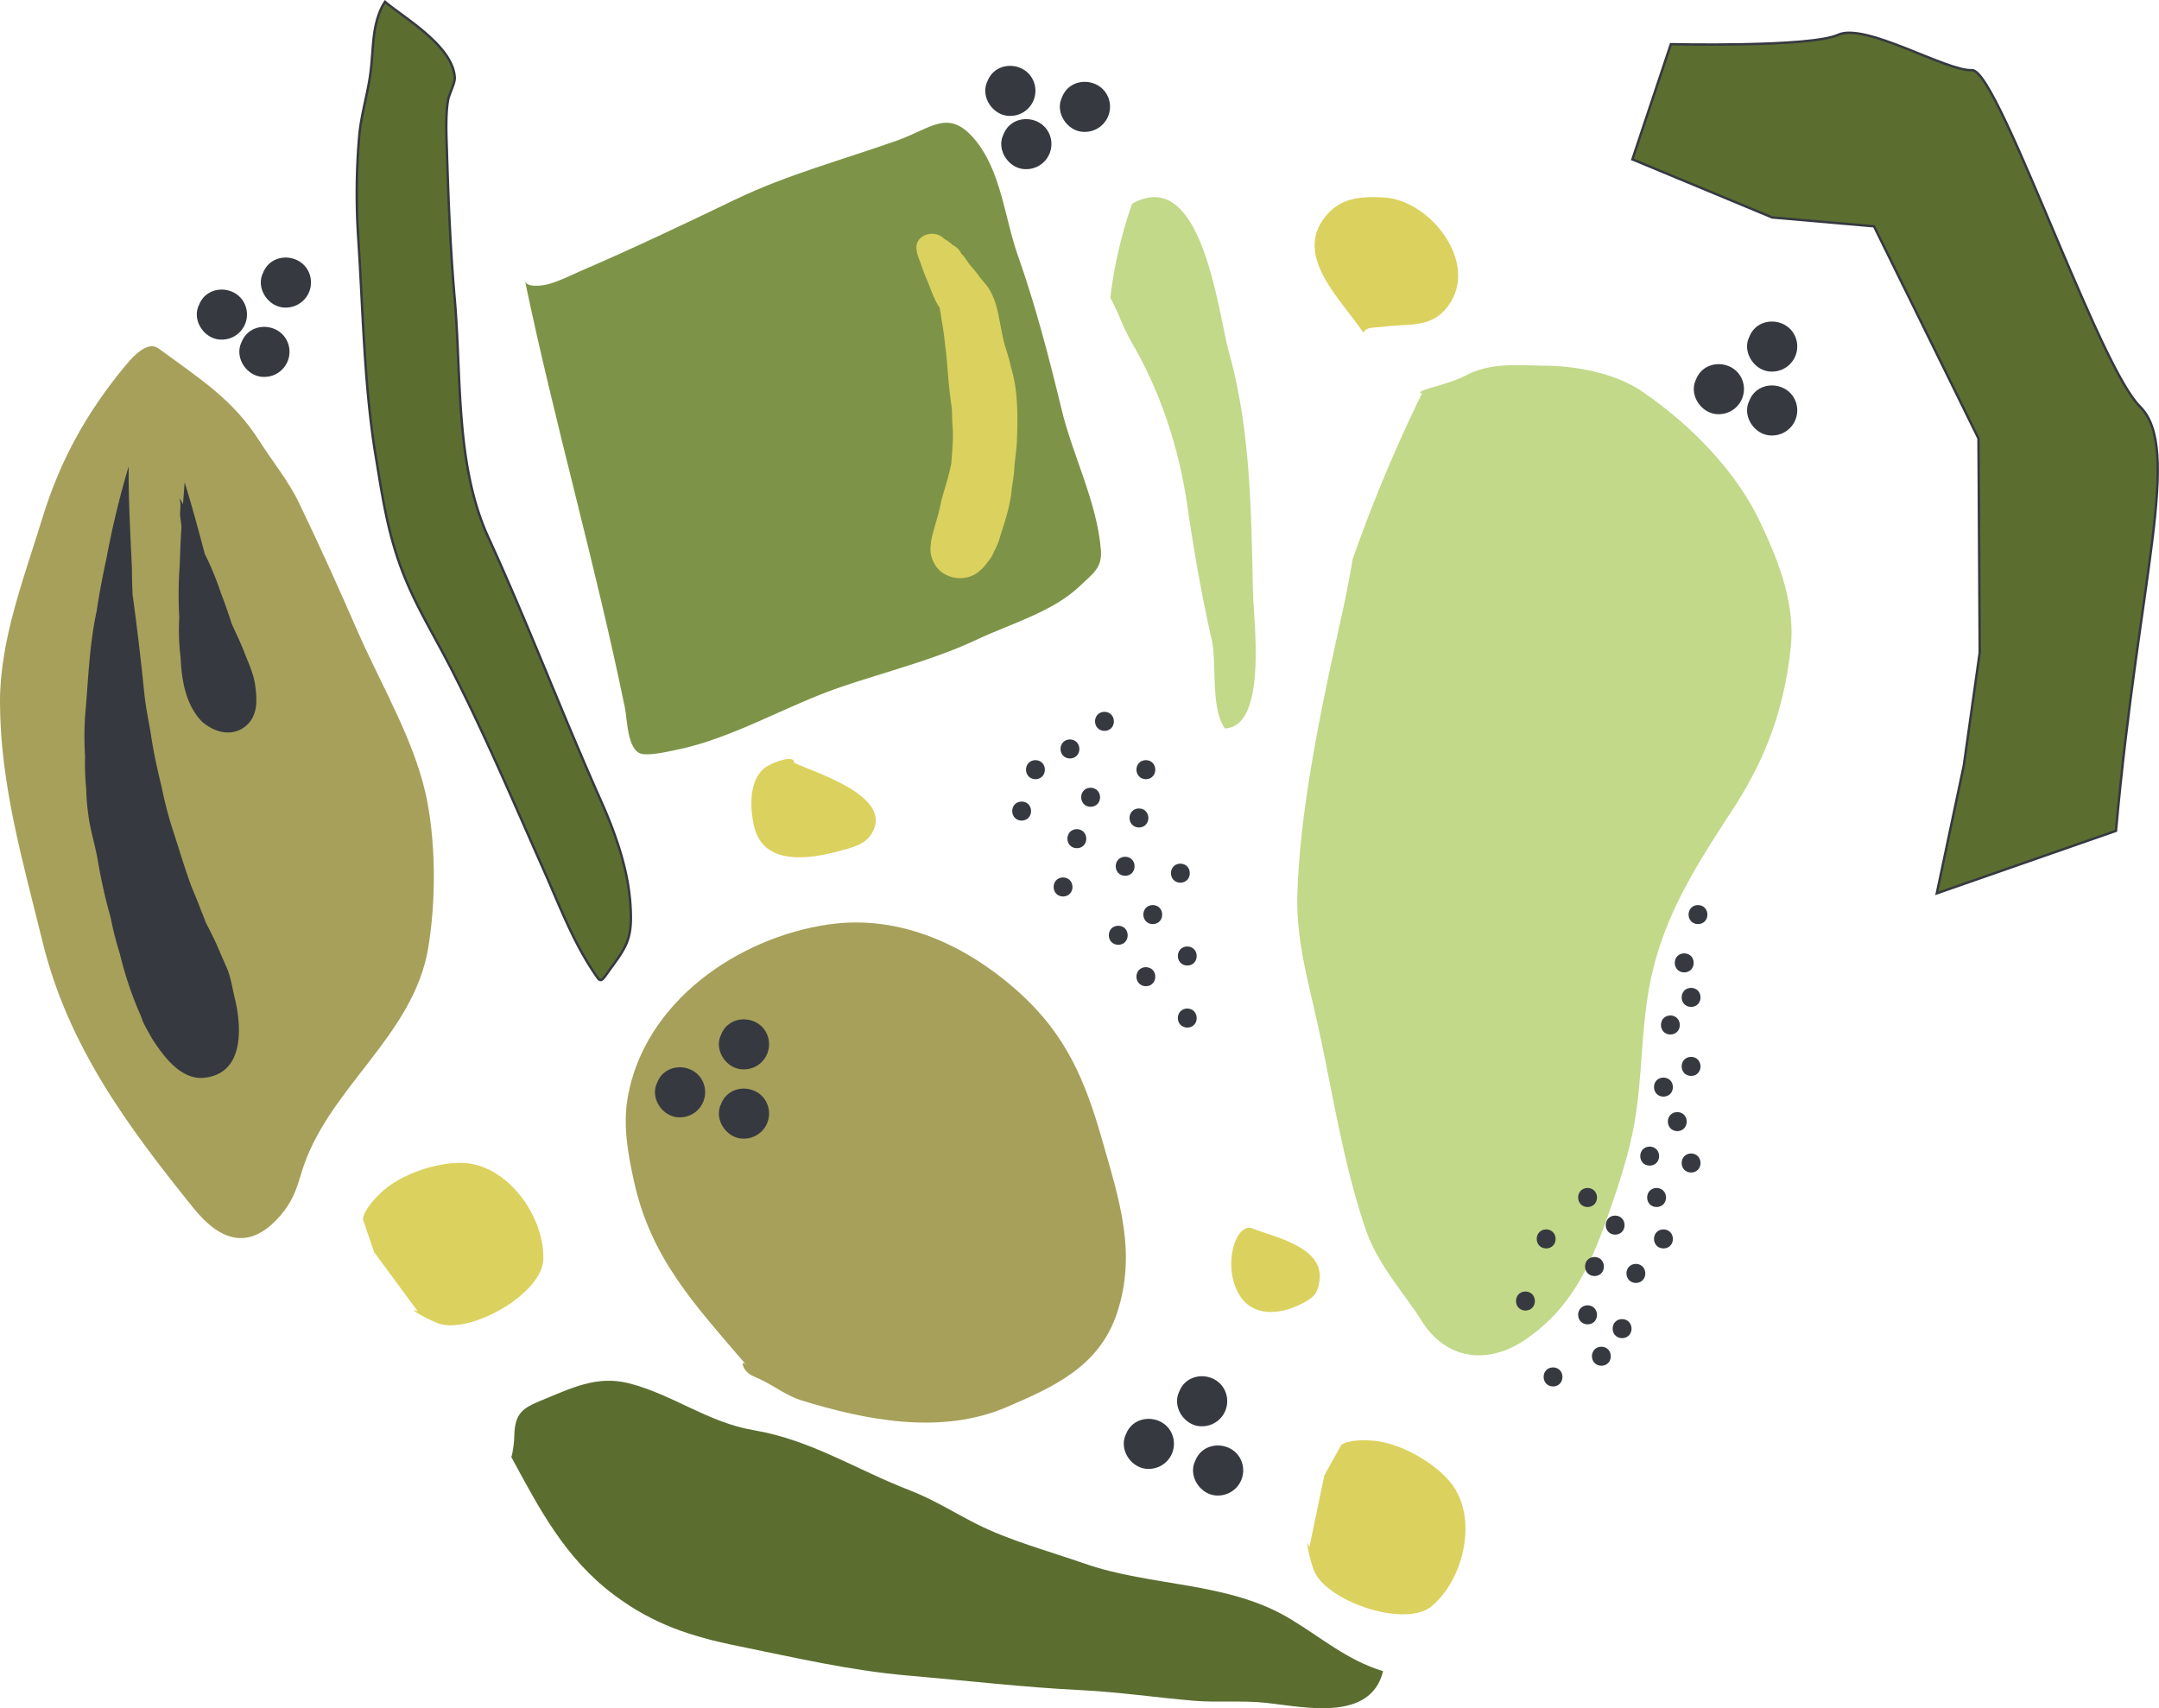 <svg id="Layer_1" data-name="Layer 1" xmlns="http://www.w3.org/2000/svg" viewBox="0 0 904.56 715.77"><defs><style>.cls-1{fill:#a6a05b;}.cls-2{fill:#c1d989;}.cls-3{fill:#7d9448;}.cls-4{fill:#363940;}.cls-5{fill:#dbd15e;}.cls-6,.cls-7{fill:#5b6e30;}.cls-6{stroke:#363940;stroke-miterlimit:10;}.cls-8{fill:none;}</style></defs><path class="cls-1" d="M393.08,849.75c-22.33-26.13-40.43-45.11-47.54-78-2.45-11.34-4.51-22.93-2.47-34.53,7-40,46.18-67,84.27-72.46,29.85-4.31,58,8.82,80,28.76,19.42,17.67,27.36,36.52,34.45,61.39s14.75,47.36,6.22,72.86c-7.41,22.17-26.27,30.73-46.28,39.29-27.25,11.65-58.66,5.55-85.9-2.87-6.07-1.88-11.16-5.87-16.92-8.67-2.22-1.09-4.63-1.68-6.34-3.72S390.62,846.86,393.08,849.75Z" transform="translate(-80.07 -277.41)"/><path class="cls-2" d="M675.82,442.33a637.52,637.52,0,0,0-29,69.33q-2.24,13.14-5.17,26.14c-4.35,19.63-8.57,39.23-11.92,59.07-3.09,18.29-5.46,36.35-6.09,54.89-.65,19.31,4.49,36.57,8.6,55.28,6.29,28.61,10.52,57.65,20,85.46,5.11,14.91,15.26,25.47,23.61,38.59,10.27,16.16,27.54,18.27,43.1,7.77,20.41-13.77,28.31-33.2,35.95-55.37,4.05-11.75,7.87-23.54,10-35.81,3.42-19.75,2.66-40.22,6.81-59.88,5.87-27.77,19.6-48.53,34.79-71.94,13.81-21.3,21.37-42.65,23.88-67.68,1.83-18.31-5.41-36.43-13.18-52.64-10.22-21.33-29.33-40.54-49-54-11.08-7.62-27.25-10.75-40.55-10.89-12.22-.12-22.76-1.48-33.51,4.12C686.17,438.93,671.78,441.12,675.82,442.33Z" transform="translate(-80.07 -277.41)"/><path class="cls-3" d="M299.92,394.61c12.55,60.23,29.68,119.31,42,179.56.93,4.55.93,15.71,5.74,18.66,2.93,1.8,12.83-.61,15.78-1.21,23.3-4.69,46.13-18.56,68.69-26.26,19.13-6.54,39-11.37,57.34-20,14-6.6,31.83-11.6,43.1-22.46,5.28-5.1,9.35-7.47,8.75-15-1.58-20-11.77-39.45-16.46-58.88-5.2-21.55-10.91-43.58-18.3-64.45-5.67-16-7-35.82-18.39-49.08-10.88-12.62-17.82-4.32-32.28.81-23,8.16-45.92,14.2-68,24.83-21.08,10.15-42.43,20.31-63.89,29.55-4.83,2.08-9,4.31-13.88,5.71C306.77,397.34,300,398,299.92,394.61Z" transform="translate(-80.07 -277.41)"/><path class="cls-4" d="M513.89,595.92c-5.27.13-5.26,7.85,0,8C519.16,603.78,519.15,596.06,513.89,595.92Z" transform="translate(-80.07 -277.41)"/><path class="cls-4" d="M542.81,575.67c-5.28.14-5.26,7.86,0,8C548.08,583.54,548.07,575.82,542.81,575.67Z" transform="translate(-80.07 -277.41)"/><path class="cls-4" d="M557.26,616.16c-5.27.13-5.25,7.85,0,8C562.54,624,562.52,616.3,557.26,616.16Z" transform="translate(-80.07 -277.41)"/><path class="cls-4" d="M537,607.48c-5.27.13-5.25,7.86,0,8C542.3,615.35,542.28,607.63,537,607.48Z" transform="translate(-80.07 -277.41)"/><path class="cls-4" d="M551.48,636.4c-5.27.13-5.26,7.85,0,8C556.75,644.27,556.74,636.54,551.48,636.4Z" transform="translate(-80.07 -277.41)"/><path class="cls-4" d="M531.24,624.83c-5.27.13-5.26,7.86,0,8C536.51,632.7,536.5,625,531.24,624.83Z" transform="translate(-80.07 -277.41)"/><path class="cls-4" d="M508.11,613.27c-5.27.13-5.26,7.85,0,8C513.38,621.13,513.37,613.41,508.11,613.27Z" transform="translate(-80.07 -277.41)"/><path class="cls-4" d="M525.46,645.07c-5.27.13-5.26,7.86,0,8C530.73,652.94,530.72,645.22,525.46,645.07Z" transform="translate(-80.07 -277.41)"/><path class="cls-4" d="M548.59,665.31c-5.27.13-5.26,7.86,0,8C553.86,673.18,553.85,665.46,548.59,665.31Z" transform="translate(-80.07 -277.41)"/><path class="cls-4" d="M563.05,656.64c-5.27.13-5.26,7.85,0,8C568.32,664.51,568.31,656.78,563.05,656.64Z" transform="translate(-80.07 -277.41)"/><path class="cls-4" d="M560.16,595.92c-5.28.13-5.26,7.85,0,8C565.43,603.78,565.42,596.06,560.16,595.92Z" transform="translate(-80.07 -277.41)"/><path class="cls-4" d="M528.35,587.24c-5.27.13-5.26,7.86,0,8C533.62,595.11,533.61,587.39,528.35,587.24Z" transform="translate(-80.07 -277.41)"/><path class="cls-4" d="M574.61,639.29c-5.27.13-5.25,7.85,0,8C579.89,647.16,579.87,639.43,574.61,639.29Z" transform="translate(-80.07 -277.41)"/><path class="cls-4" d="M577.51,674c-5.28.13-5.26,7.85,0,8C582.78,681.86,582.76,674.13,577.51,674Z" transform="translate(-80.07 -277.41)"/><path class="cls-4" d="M560.16,682.66c-5.28.13-5.26,7.86,0,8C565.43,690.53,565.42,682.81,560.16,682.66Z" transform="translate(-80.07 -277.41)"/><path class="cls-4" d="M577.51,700c-5.28.13-5.26,7.86,0,8C582.78,707.88,582.76,700.16,577.51,700Z" transform="translate(-80.07 -277.41)"/><path class="cls-4" d="M730.76,850.37c-5.27.13-5.26,7.86,0,8C736,858.24,736,850.52,730.76,850.37Z" transform="translate(-80.07 -277.41)"/><path class="cls-4" d="M719.19,818.57c-5.27.13-5.26,7.85,0,8C724.47,826.44,724.45,818.71,719.19,818.57Z" transform="translate(-80.07 -277.41)"/><path class="cls-4" d="M727.87,792.54c-5.28.13-5.26,7.86,0,8C733.14,800.41,733.13,792.69,727.87,792.54Z" transform="translate(-80.07 -277.41)"/><path class="cls-4" d="M745.22,775.19c-5.28.13-5.26,7.86,0,8C750.49,783.06,750.48,775.34,745.22,775.19Z" transform="translate(-80.07 -277.41)"/><path class="cls-4" d="M774.13,775.19c-5.27.13-5.26,7.86,0,8C779.41,783.06,779.39,775.34,774.13,775.19Z" transform="translate(-80.07 -277.41)"/><path class="cls-4" d="M756.78,786.76c-5.27.13-5.26,7.85,0,8C762.06,794.63,762,786.9,756.78,786.76Z" transform="translate(-80.07 -277.41)"/><path class="cls-4" d="M748.11,804.11c-5.27.13-5.26,7.85,0,8C753.38,812,753.37,804.25,748.11,804.11Z" transform="translate(-80.07 -277.41)"/><path class="cls-4" d="M745.22,824.35c-5.28.13-5.26,7.85,0,8C750.49,832.22,750.48,824.49,745.22,824.35Z" transform="translate(-80.07 -277.41)"/><path class="cls-4" d="M751,841.7c-5.27.13-5.26,7.85,0,8C756.27,849.57,756.26,841.84,751,841.7Z" transform="translate(-80.07 -277.41)"/><path class="cls-4" d="M759.67,830.13c-5.27.13-5.25,7.86,0,8C765,838,764.93,830.28,759.67,830.13Z" transform="translate(-80.07 -277.41)"/><path class="cls-4" d="M765.46,807c-5.27.13-5.26,7.85,0,8C770.73,814.87,770.72,807.14,765.46,807Z" transform="translate(-80.07 -277.41)"/><path class="cls-4" d="M777,792.54c-5.27.13-5.25,7.86,0,8C782.3,800.41,782.28,792.69,777,792.54Z" transform="translate(-80.07 -277.41)"/><path class="cls-4" d="M788.59,760.73c-5.27.14-5.26,7.86,0,8C793.86,768.6,793.85,760.88,788.59,760.73Z" transform="translate(-80.07 -277.41)"/><path class="cls-4" d="M771.24,757.84c-5.27.13-5.26,7.86,0,8C776.51,765.71,776.5,758,771.24,757.84Z" transform="translate(-80.07 -277.41)"/><path class="cls-4" d="M782.81,743.39c-5.28.13-5.26,7.85,0,8C788.08,751.25,788.07,743.53,782.81,743.39Z" transform="translate(-80.07 -277.41)"/><path class="cls-4" d="M777,728.93c-5.27.13-5.25,7.85,0,8C782.3,736.8,782.28,729.07,777,728.93Z" transform="translate(-80.07 -277.41)"/><path class="cls-4" d="M788.59,720.25c-5.27.13-5.26,7.86,0,8C793.86,728.12,793.85,720.4,788.59,720.25Z" transform="translate(-80.07 -277.41)"/><path class="cls-4" d="M779.92,702.9c-5.28.13-5.26,7.86,0,8C785.19,710.77,785.17,703.05,779.92,702.9Z" transform="translate(-80.07 -277.41)"/><path class="cls-4" d="M788.59,691.34c-5.27.13-5.26,7.85,0,8C793.86,699.21,793.85,691.48,788.59,691.34Z" transform="translate(-80.07 -277.41)"/><path class="cls-4" d="M785.7,676.88c-5.27.13-5.26,7.85,0,8C791,684.75,791,677,785.7,676.88Z" transform="translate(-80.07 -277.41)"/><path class="cls-4" d="M791.48,656.64c-5.27.13-5.26,7.85,0,8C796.75,664.51,796.74,656.78,791.48,656.64Z" transform="translate(-80.07 -277.41)"/><path class="cls-5" d="M651.21,416.71c-9.05-13.56-29.17-31.78-16-48.39,6.49-8.17,14.78-8.65,24.5-8.18,20.31,1,41.81,29.47,25.58,47.3-6.52,7.17-15.32,5.64-24,6.7C654.13,415,653.35,414.18,651.21,416.71Z" transform="translate(-80.07 -277.41)"/><path class="cls-5" d="M412.69,597c8.48,4.08,42.14,13.9,32.62,29.66-2.81,4.66-8.25,5.92-13.33,7.29-12.89,3.49-32,6.37-35.94-10.19-1.84-7.73-2.36-20,5-25C404.39,596.49,413.33,593.57,412.69,597Z" transform="translate(-80.07 -277.41)"/><path class="cls-5" d="M605,792.2c8.7,3.61,29.73,7.51,27.93,21.7-.73,5.78-2.66,7.36-7.86,10-8.92,4.44-20.12,5.4-25.77-3.94C592,807.87,597.77,789.22,605,792.2Z" transform="translate(-80.07 -277.41)"/><path class="cls-6" d="M241.4,278.15c7.31,6.36,28.61,18.39,29.2,31.85.11,2.37-2.41,6.9-2.83,9.5-1.12,6.89-.63,15.29-.42,22.43.6,19.81,1.48,40.78,3.21,60.45,2.94,33.42.2,69.91,14.2,100.39,16.52,36,30.77,73.57,46.95,109.87,5.93,13.3,11.46,28.4,12.48,43.76.89,13.28-.95,16.89-7.8,26.18-5,6.81-4.16,7.36-8.18,1.25-8.39-12.74-13.91-27.43-20.28-41.74-12.85-28.9-25.29-58.35-39.68-86.15-7.56-14.6-15.59-27.28-21.13-43.35-5.11-14.84-7.06-28.47-9.66-44.22-4.88-29.57-5.29-61.05-7.3-91.28a281.5,281.5,0,0,1,.4-42.49c.79-9.15,3.54-17.65,4.73-26.61.68-5.18.83-10.63,1.45-15.62C237.39,287.1,238.9,281.81,241.4,278.15Z" transform="translate(-80.07 -277.41)"/><path class="cls-2" d="M554.37,362.81a187.56,187.56,0,0,0-9.11,39.31c1.2,2.31,2.32,4.66,3.38,7a105.73,105.73,0,0,0,7.08,14.42c11.52,20.65,18.5,42.89,21.89,66.24,2.74,18.9,5.88,36.87,10.09,55.47,2.31,10.24-.54,28.76,5.54,37.38,17.94-.61,12.07-45.31,11.81-56.42-.81-34.15-.88-68-10.07-101.16C590.31,408.28,583.8,346.2,554.37,362.81Z" transform="translate(-80.07 -277.41)"/><path class="cls-5" d="M255.1,826.9l-18.23-24.74-4.77-13.83c.29-3.87,5.73-9.6,8.5-12,8-7,21.94-11.74,32.65-11.66,18.94.14,34.94,22,34.46,40.38-.37,14.27-29.47,30.78-43,27.2C260.56,831.15,249.17,824.62,255.1,826.9Z" transform="translate(-80.07 -277.41)"/><path class="cls-5" d="M628.66,925.77l6.26-30.09L642,882.9c3.07-2.37,11-2.14,14.6-1.69,10.54,1.31,23.4,8.5,30.48,16.52,12.55,14.2,6.92,40.73-7.06,52.62-10.87,9.25-42.58-1.39-49-13.86C629.14,932.67,626.41,919.83,628.66,925.77Z" transform="translate(-80.07 -277.41)"/><path class="cls-1" d="M146.66,423.53c17.21,12.69,31,21.19,42.05,38.59,5.62,8.83,12.12,16.62,16.7,26.13,8.57,17.82,16.73,35.84,24.63,54,10,22.82,24.63,47,29.17,71.65,3.47,18.93,3.44,41.4.31,60.5-6.14,37.46-42.6,59.17-53.14,94.41-2.16,7.19-3.74,12.05-8.89,18-12.73,14.69-24.92,11-36.41-3.25-27.67-34.36-52.53-67.94-63.2-111.59-8.15-33.33-17.71-65.7-17.81-100.32C80,545.49,90.25,519.2,97.86,494.4c7.52-24.47,18.51-44,34.37-63.35C138.31,423.63,143,420.79,146.66,423.53Z" transform="translate(-80.07 -277.41)"/><path class="cls-7" d="M294.13,887.63c12.1,22.35,22.69,42.73,43.31,58.16,16.26,12.16,31.87,17.29,51.77,21.33,23.91,4.85,47,10.3,71.39,12.39,24.13,2.08,48.24,4.92,72.43,6.11,15.94.78,31.49,3.12,47.34,4.44,10.13.85,20.22-.22,30.33.89,15.73,1.71,43.6,8.12,48.85-13.29-15-4.57-25.38-13.73-38.9-21.9-26.11-15.77-58.15-13.37-86.3-23.22-14.83-5.18-31.17-9.51-45.2-16.59-9.32-4.71-17.95-10.2-27.75-14-22.38-8.6-41.54-21.22-65.59-25.27-19.09-3.22-33.73-14.9-52.23-19.64-13.49-3.45-24.24,2.09-36.59,7.13-8,3.26-11.22,5.45-11.44,14.79C295.43,884.2,294.07,889.82,294.13,887.63Z" transform="translate(-80.07 -277.41)"/><path class="cls-8" d="M707.41,483.11c-12.45,43.66-22.34,84-31.29,127.8-5.78,28.29-4.06,57.74-4.06,86.66" transform="translate(-80.07 -277.41)"/><path class="cls-6" d="M966.61,625.55c9.51-106.06,27.84-160.17,10-177.84-8.08-8-21.1-37.95-33.92-68.16-15.4-36.31-30.5-73-36.39-72.74-10.78.55-44.69-20.09-56.14-14.81s-70.05,3.92-70.05,3.92L764,344.19l58.56,24.34,42.68,3.72L909,461.16l.51,89.7-6.67,47.32-11.31,53.56Z" transform="translate(-80.07 -277.41)"/><path class="cls-4" d="M401.92,712.21c-2.6-9.47-16.14-10.49-19.72-1.25-3.23,6.51,2.41,14.75,9.6,14.54A10.54,10.54,0,0,0,401.92,712.21Z" transform="translate(-80.07 -277.41)"/><path class="cls-4" d="M401.92,741.23c-2.6-9.47-16.14-10.49-19.72-1.26-3.23,6.52,2.41,14.76,9.6,14.55A10.54,10.54,0,0,0,401.92,741.23Z" transform="translate(-80.07 -277.41)"/><path class="cls-4" d="M375.14,732.3c-2.6-9.47-16.14-10.49-19.72-1.26-3.23,6.52,2.41,14.76,9.59,14.55A10.54,10.54,0,0,0,375.14,732.3Z" transform="translate(-80.07 -277.41)"/><path class="cls-4" d="M513.52,312.68c-2.6-9.47-16.14-10.49-19.72-1.26-3.23,6.52,2.41,14.76,9.6,14.55A10.53,10.53,0,0,0,513.52,312.68Z" transform="translate(-80.07 -277.41)"/><path class="cls-4" d="M544.77,319.37c-2.6-9.46-16.14-10.48-19.72-1.25-3.23,6.52,2.41,14.76,9.59,14.55A10.55,10.55,0,0,0,544.77,319.37Z" transform="translate(-80.07 -277.41)"/><path class="cls-4" d="M520.22,335c-2.6-9.47-16.14-10.49-19.72-1.26-3.23,6.52,2.41,14.76,9.59,14.55A10.54,10.54,0,0,0,520.22,335Z" transform="translate(-80.07 -277.41)"/><path class="cls-4" d="M183.18,406.42c-2.6-9.46-16.14-10.49-19.72-1.25-3.22,6.51,2.41,14.76,9.6,14.54A10.53,10.53,0,0,0,183.18,406.42Z" transform="translate(-80.07 -277.41)"/><path class="cls-4" d="M210,393c-2.6-9.46-16.14-10.49-19.72-1.25-3.23,6.51,2.41,14.75,9.59,14.54A10.54,10.54,0,0,0,210,393Z" transform="translate(-80.07 -277.41)"/><path class="cls-4" d="M201,422.05c-2.6-9.47-16.14-10.49-19.72-1.26-3.23,6.52,2.41,14.76,9.59,14.55A10.54,10.54,0,0,0,201,422.05Z" transform="translate(-80.07 -277.41)"/><path class="cls-4" d="M810.38,437.67c-2.6-9.46-16.14-10.49-19.72-1.25-3.23,6.51,2.41,14.75,9.6,14.54A10.54,10.54,0,0,0,810.38,437.67Z" transform="translate(-80.07 -277.41)"/><path class="cls-4" d="M832.7,419.82c-2.6-9.47-16.14-10.49-19.72-1.26-3.23,6.52,2.41,14.76,9.6,14.55A10.54,10.54,0,0,0,832.7,419.82Z" transform="translate(-80.07 -277.41)"/><path class="cls-4" d="M832.7,446.6c-2.6-9.47-16.14-10.49-19.72-1.25-3.23,6.51,2.41,14.75,9.6,14.54A10.54,10.54,0,0,0,832.7,446.6Z" transform="translate(-80.07 -277.41)"/><path class="cls-4" d="M178.72,696.82c-1.1-4.18-1.65-8.5-3.11-12.56l.09.21a2.72,2.72,0,0,0-.11-.25,21.47,21.47,0,0,0-.87-2.12l-1.14-2.63c-2.25-4.89-2.27-5.87-7.31-15.53-.6-1.6-1.18-3.2-1.86-4.76-1.22-3.25-2.48-6.48-3.89-9.66-2.76-7.37-5-14.93-7.42-22.42A163.88,163.88,0,0,1,147.76,607c-1.79-7.21-3.39-14.49-4.46-21.85-2.44-14.33-2-9.44-3.66-25.85-1.2-10.87-2.5-21.73-4-32.57-.17-3.52-.29-7-.28-10.57-.62-14.43-1.49-28.86-1.39-43.3a376.45,376.45,0,0,0-9.3,38.53c-1.59,7.34-3,14.7-4.12,22.14-2.84,13.14-3.42,26.65-4.49,40a129.79,129.79,0,0,0-.35,20.77,106.16,106.16,0,0,0,.48,13.7,91.4,91.4,0,0,0,.84,10.46c.76,6.34,2.72,12.42,3.88,18.68a227.11,227.11,0,0,0,5.51,24.74,142.35,142.35,0,0,0,3.87,15.21,154.36,154.36,0,0,0,7.75,23.63c2.31,4.91.52,2.84,5.73,11.84,4.48,7.05,11.44,16.59,20.6,16.54C181.79,728.26,181.57,709.77,178.72,696.82Z" transform="translate(-80.07 -277.41)"/><path class="cls-4" d="M187.46,570.94a33.51,33.51,0,0,0-.38-5.48c-.44-4.83-2.48-9.32-4.31-13.78l.12.29c-1.6-4.43-3.69-8.65-5.64-12.94l-.19-.49q-2-6.35-4.4-12.53a123.24,123.24,0,0,0-6.74-16.41.77.77,0,0,1-.07-.16c-2.65-10-5.33-20-8.42-29.92-.23,3.07-.47,6.15-.69,9.22a9,9,0,0,0-1.53-2.51c.86,2.3.26,4.65.29,7,.21,1.71.42,3.25.6,4.88-.31,5.08-.56,10.16-.68,15.25a173.12,173.12,0,0,0-.24,22.89,91.77,91.77,0,0,0,.55,16.57c.43,9.55,2.1,20.06,9.12,27.11,8.31,7,17.11,5,20.88-1.51a15.11,15.11,0,0,0,1.72-7.52Z" transform="translate(-80.07 -277.41)"/><path class="cls-4" d="M571.55,879.61c-2.6-9.46-16.14-10.49-19.72-1.25-3.22,6.51,2.41,14.75,9.6,14.54A10.53,10.53,0,0,0,571.55,879.61Z" transform="translate(-80.07 -277.41)"/><path class="cls-4" d="M593.87,861.75c-2.59-9.46-16.14-10.48-19.72-1.25-3.22,6.52,2.41,14.76,9.6,14.55A10.54,10.54,0,0,0,593.87,861.75Z" transform="translate(-80.07 -277.41)"/><path class="cls-4" d="M600.57,890.77c-2.6-9.46-16.14-10.49-19.72-1.25-3.23,6.51,2.41,14.75,9.6,14.54A10.54,10.54,0,0,0,600.57,890.77Z" transform="translate(-80.07 -277.41)"/><path class="cls-5" d="M505.51,439.81a54.87,54.87,0,0,0-1.87-8.48c-.62-3.25-1.72-6.37-2.66-9.54-1.45-5.62-1.93-9.88-3.2-15.11a30.54,30.54,0,0,0-3.62-8.71c-.86-1.17-1.78-2.28-2.75-3.36-.22-.3-.45-.59-.7-.87a49.78,49.78,0,0,0-3.92-4.9l-.81-1c-.1-.15-.19-.31-.28-.47a9.15,9.15,0,0,0-.59-.8,5,5,0,0,0-.33-.49,16,16,0,0,0-2-2.44l-.21-.48a7.73,7.73,0,0,0-3.37-3.08,2.29,2.29,0,0,0-.21-.23,21.13,21.13,0,0,0-3.5-2.49l-.06-.07c-3.79-3.76-11.47-1.79-11.44,4.05a17.77,17.77,0,0,0,1.51,5.52c.81,2.38,1.62,4.75,2.6,7.07,1.73,3.89,2.92,8.06,5.17,11.71.17.22.33.45.5.68,1.12,7.21,1.77,10.19,2.25,15.41,1.31,9.51.88,13.11,2.81,26.61.18,2.09.1,4.2.25,6.29l0-.11c0,.11,0,.21,0,.32v.06c.59,5.56-.07,11.15-.43,16.71-.1.41-.2.82-.29,1.23-1,5-2.73,9.85-4,14.8-.92,5-2.61,9.85-3.85,14.78-.15.76-.3,1.54-.4,2.31,0,.05,0,.1,0,.14s0,.23,0,.35a12.29,12.29,0,0,0,1.45,8.39c3.74,6.79,13.66,8.08,19.17,2.81a12.87,12.87,0,0,0,1.12-1,26.1,26.1,0,0,0,2.1-2.59,15.54,15.54,0,0,0,1.25-1.65l0,0a14.83,14.83,0,0,0,1.26-2.48,30.44,30.44,0,0,0,2.86-7.28c2.07-6.24,4.06-12.54,4.65-19.13,0-.12,0-.23,0-.34q.63-3.56,1-7.12c.17-4.07.93-8.08,1.14-12.14C506.41,455.05,506.55,447.36,505.51,439.81Z" transform="translate(-80.07 -277.41)"/></svg>